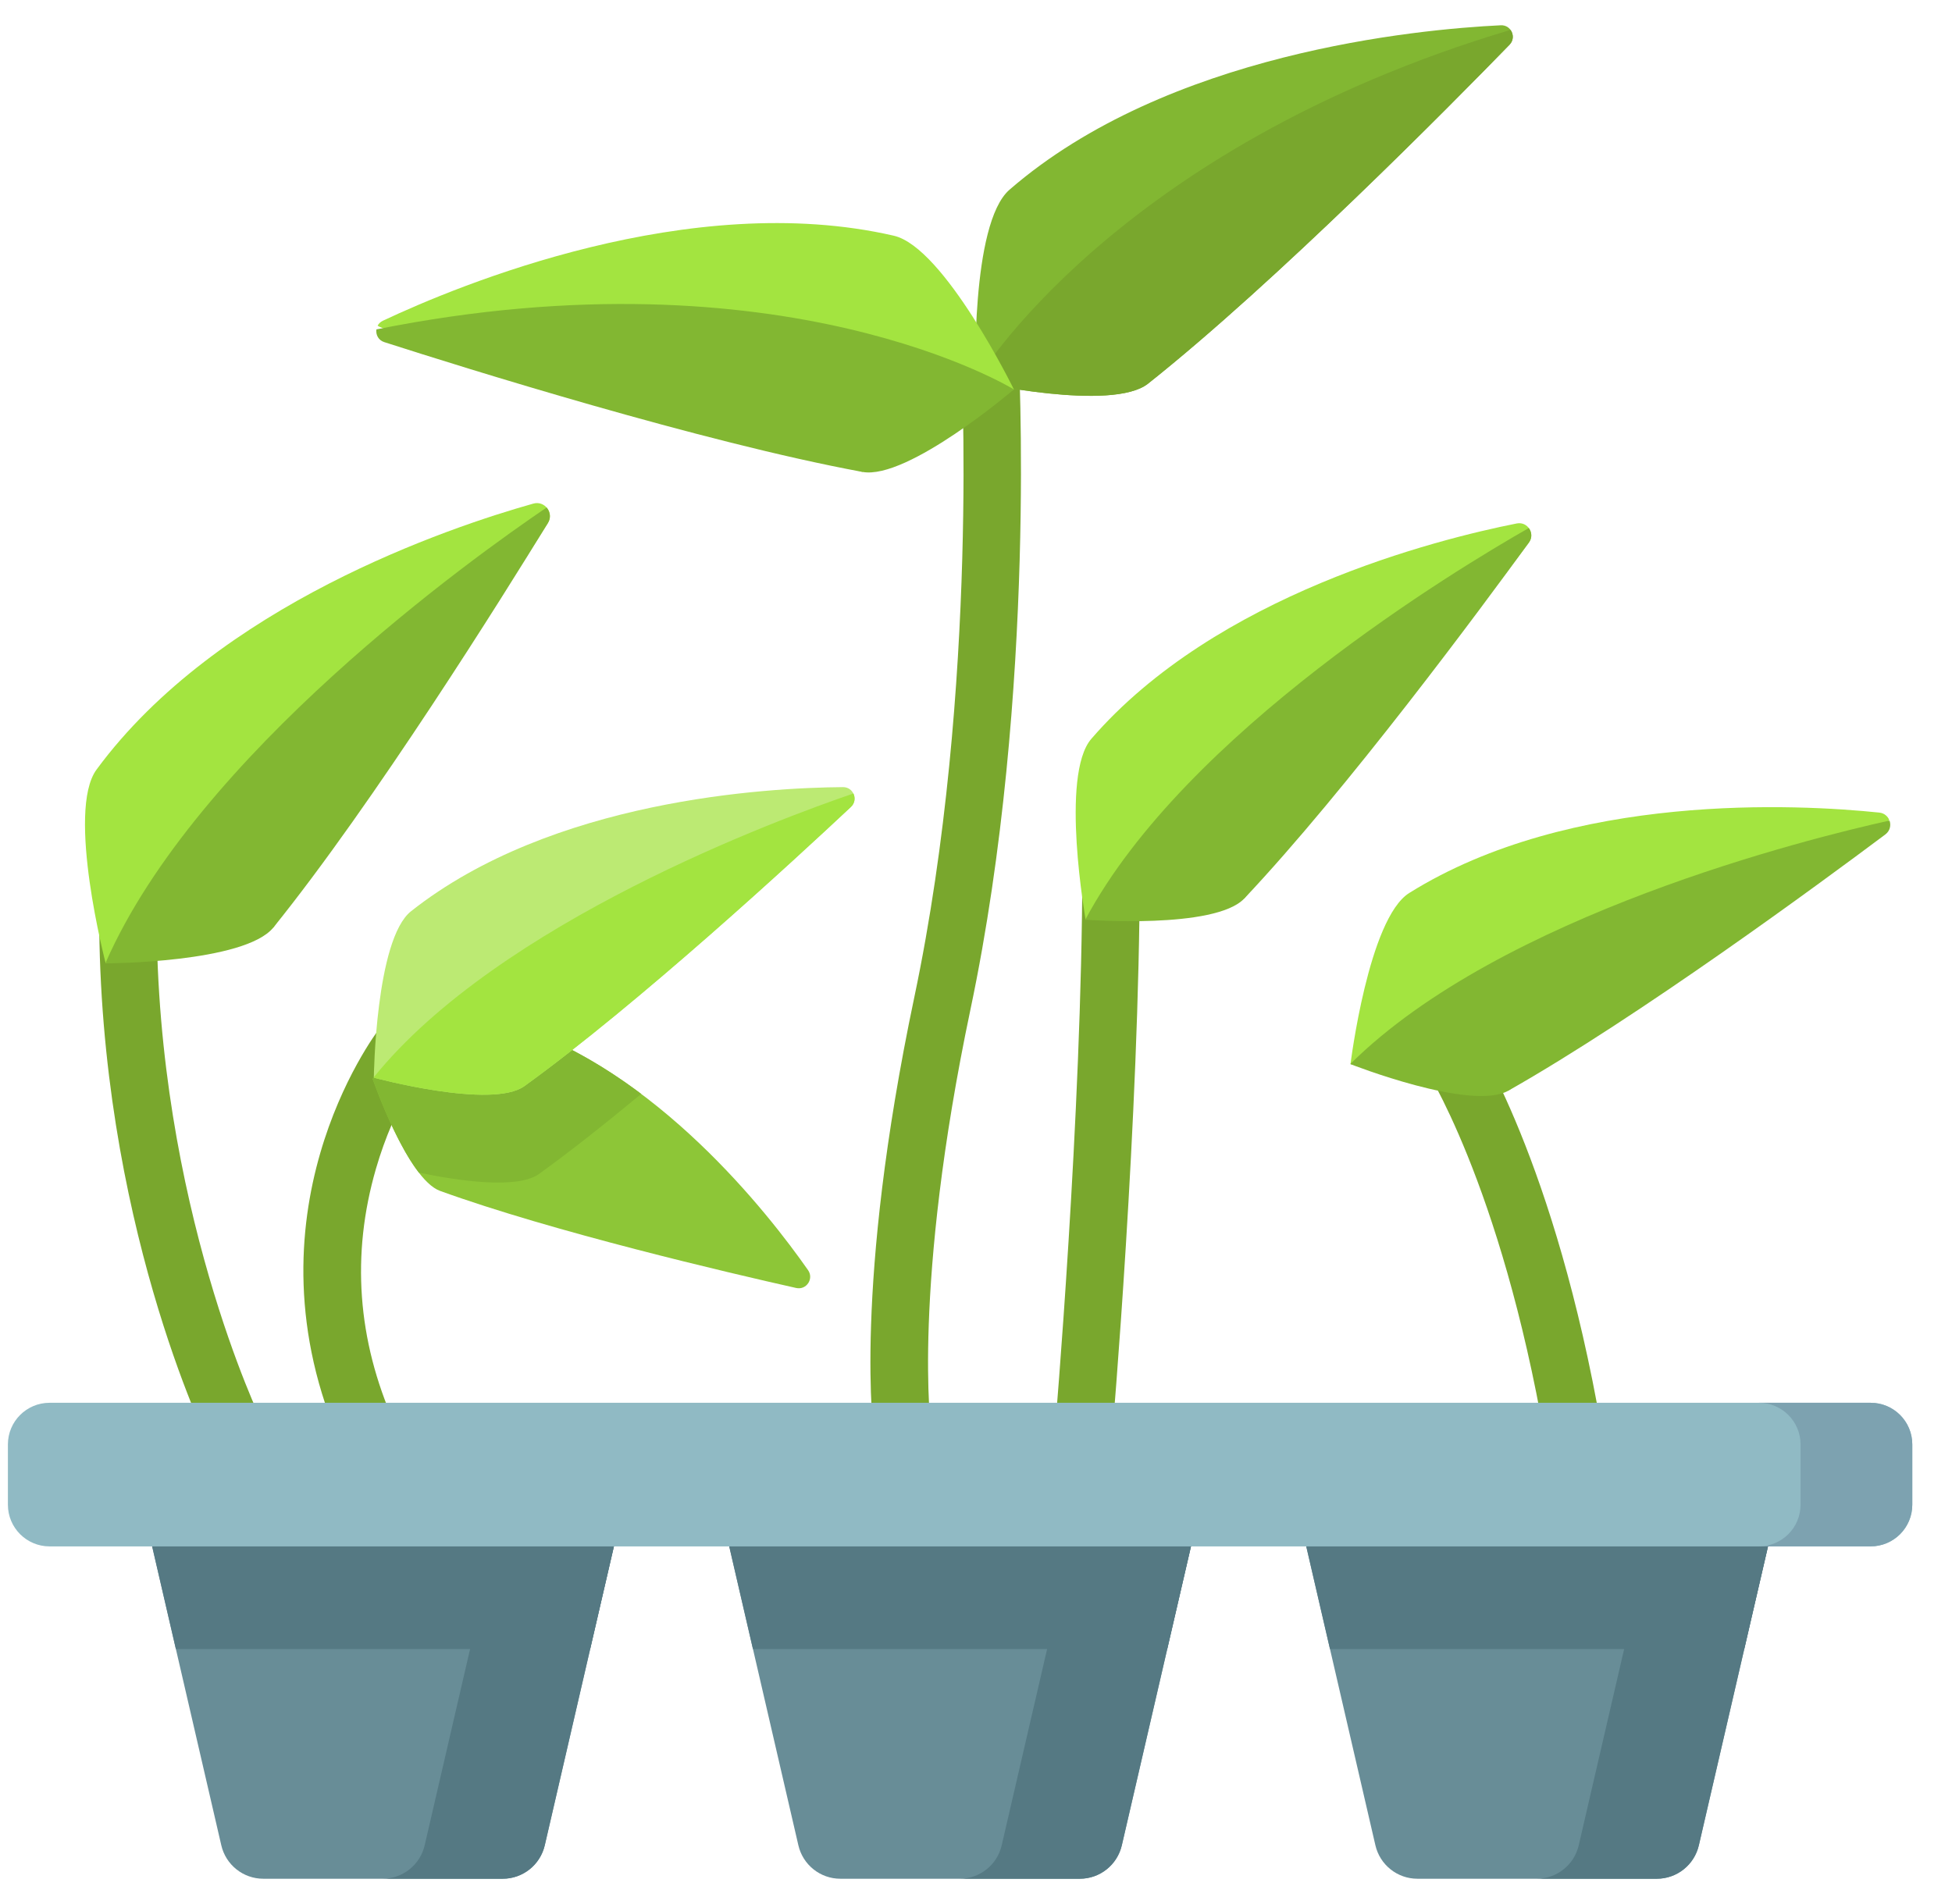 <svg width="41" height="40" viewBox="0 0 41 40" fill="none" xmlns="http://www.w3.org/2000/svg">
<g clip-path="url(#clip0_5494_34343)">
<path d="M33.046 30.748C32.758 30.748 32.503 30.541 32.452 30.247C31.516 24.84 29.912 22.393 29.896 22.369C29.71 22.092 29.785 21.717 30.062 21.532C30.339 21.346 30.714 21.421 30.899 21.698C30.971 21.805 32.662 24.385 33.642 30.041C33.698 30.37 33.478 30.682 33.15 30.739C33.115 30.745 33.08 30.748 33.046 30.748Z" fill="#79A72D"/>
<path d="M22.756 30.748C22.738 30.748 22.721 30.747 22.703 30.746C22.371 30.717 22.125 30.424 22.154 30.092C22.159 30.026 22.727 23.421 22.733 18.265C22.733 17.932 23.003 17.662 23.336 17.662H23.337C23.67 17.663 23.94 17.933 23.94 18.266C23.934 23.474 23.362 30.13 23.356 30.196C23.329 30.511 23.066 30.748 22.756 30.748Z" fill="#79A72D"/>
<path d="M4.963 30.748C4.741 30.748 4.527 30.625 4.422 30.412C4.327 30.218 2.083 25.604 2.083 19.216C2.083 18.882 2.353 18.612 2.687 18.612C3.02 18.612 3.29 18.882 3.29 19.216C3.29 25.308 5.482 29.832 5.504 29.877C5.652 30.176 5.529 30.538 5.23 30.685C5.144 30.728 5.053 30.748 4.963 30.748Z" fill="#79A72D"/>
<path d="M18.961 30.747C18.667 30.747 18.409 30.532 18.365 30.233C18.346 30.106 17.92 27.053 19.204 20.951C20.579 14.42 20.188 7.45 20.184 7.381C20.165 7.048 20.419 6.762 20.751 6.743C21.085 6.723 21.37 6.977 21.389 7.309C21.393 7.381 21.794 14.506 20.385 21.2C19.152 27.058 19.555 30.028 19.559 30.057C19.607 30.387 19.378 30.693 19.049 30.741C19.02 30.745 18.99 30.747 18.961 30.747Z" fill="#79A72D"/>
<path d="M7.732 30.748C7.501 30.748 7.28 30.614 7.18 30.39C5.022 25.54 7.856 21.756 7.977 21.598C8.18 21.333 8.559 21.283 8.823 21.486C9.088 21.689 9.138 22.067 8.935 22.332C8.93 22.339 8.29 23.193 7.896 24.555C7.375 26.353 7.505 28.151 8.283 29.899C8.418 30.203 8.281 30.56 7.977 30.696C7.897 30.731 7.814 30.748 7.732 30.748Z" fill="#79A72D"/>
<path d="M28.366 22.356C28.366 22.356 28.743 19.296 29.6 18.76C32.997 16.637 37.772 16.895 39.473 17.071C39.531 17.077 39.579 17.1 39.616 17.133C39.644 17.158 39.666 17.189 39.681 17.222C39.724 17.323 31.682 22.913 31.682 22.913L28.366 22.356Z" fill="#A3E440"/>
<path d="M39.6 17.53C38.239 18.549 34.414 21.366 31.682 22.913C30.903 23.354 28.367 22.356 28.367 22.356C28.367 22.356 28.368 22.355 28.367 22.354C28.368 22.352 28.367 22.35 28.368 22.348C28.368 22.347 28.368 22.347 28.369 22.346C31.532 19.214 37.99 17.615 39.688 17.238C39.723 17.337 39.699 17.456 39.6 17.53Z" fill="#82B732"/>
<path d="M10.559 39.469H5.531C5.109 39.469 4.743 39.178 4.648 38.766L2.996 31.624H13.094L11.442 38.766C11.347 39.178 10.981 39.469 10.559 39.469Z" fill="#688D97"/>
<path d="M13.094 31.624L11.443 38.766C11.347 39.178 10.981 39.469 10.559 39.469H8.036C8.458 39.469 8.825 39.178 8.92 38.766L10.572 31.624H13.094Z" fill="#557983"/>
<path d="M12.396 34.643L13.094 31.624H2.996L3.694 34.643H12.396Z" fill="#557983"/>
<path d="M22.68 39.469H17.652C17.23 39.469 16.864 39.178 16.769 38.766L15.117 31.624H25.215L23.563 38.766C23.468 39.178 23.102 39.469 22.68 39.469Z" fill="#688D97"/>
<path d="M25.215 31.624L23.563 38.766C23.468 39.178 23.102 39.469 22.68 39.469H20.157C20.579 39.469 20.946 39.178 21.04 38.766L22.692 31.624H25.215Z" fill="#557983"/>
<path d="M24.517 34.643L25.215 31.624H15.117L15.815 34.643H24.517Z" fill="#557983"/>
<path d="M34.8 39.469H29.773C29.35 39.469 28.984 39.178 28.889 38.766L27.237 31.624H37.335L35.683 38.766C35.588 39.178 35.222 39.469 34.8 39.469Z" fill="#688D97"/>
<path d="M37.335 31.624L35.683 38.766C35.588 39.178 35.222 39.469 34.799 39.469H32.276C32.699 39.469 33.065 39.178 33.16 38.766L34.812 31.624H37.335Z" fill="#557983"/>
<path d="M36.637 34.643L37.335 31.624H27.237L27.935 34.643H36.637Z" fill="#557983"/>
<path d="M39.291 32.487H1.041C0.558 32.487 0.166 32.095 0.166 31.611V30.345C0.166 29.862 0.558 29.47 1.041 29.47H39.291C39.774 29.47 40.166 29.862 40.166 30.345V31.611C40.166 32.095 39.774 32.487 39.291 32.487Z" fill="#90BAC4"/>
<path d="M40.166 30.345V31.611C40.166 32.095 39.774 32.486 39.291 32.486H36.943C37.426 32.486 37.819 32.095 37.819 31.611V30.345C37.819 29.861 37.427 29.47 36.943 29.47H39.291C39.774 29.47 40.166 29.861 40.166 30.345Z" fill="#7DA2B0"/>
<path d="M2.22 20.239C2.22 20.239 1.386 17.04 2.028 16.167C4.575 12.707 9.436 11.077 11.201 10.58C11.442 10.512 11.64 10.775 11.509 10.988C10.555 12.542 5.745 19.483 5.745 19.483L2.22 20.239Z" fill="#A3E440"/>
<path d="M11.508 10.988C10.555 12.542 7.856 16.862 5.744 19.483C5.142 20.231 2.22 20.239 2.22 20.239C2.22 20.239 2.22 20.238 2.219 20.237C2.219 20.235 2.217 20.233 2.217 20.23C2.217 20.229 2.217 20.229 2.217 20.228C4.132 15.856 9.937 11.709 11.481 10.662C11.555 10.747 11.578 10.875 11.508 10.988Z" fill="#82B732"/>
<path d="M20.491 8.02C20.491 8.02 20.381 4.699 21.204 3.985C24.52 1.11 29.763 0.616 31.522 0.531C31.741 0.52 31.859 0.783 31.706 0.94C30.486 2.195 26.808 5.92 24.115 8.059C23.359 8.659 20.491 8.02 20.491 8.02Z" fill="#82B732"/>
<path d="M31.706 0.94C31.797 0.847 31.792 0.716 31.726 0.628C23.357 3.126 20.491 8.02 20.491 8.02C20.491 8.021 23.359 8.659 24.115 8.059C26.808 5.92 30.485 2.195 31.706 0.94Z" fill="#79A72D"/>
<path d="M21.296 8.181C21.296 8.181 19.836 5.196 18.774 4.952C14.498 3.966 9.635 5.988 8.042 6.738C7.992 6.762 7.956 6.797 7.933 6.838C7.864 6.962 18.113 9.914 18.113 9.914L21.296 8.181Z" fill="#A3E440"/>
<path d="M7.826 22.662C7.826 22.662 9.928 21.268 10.718 21.516C13.784 22.479 16.133 25.483 16.973 26.684C17.099 26.865 16.938 27.107 16.722 27.058C15.301 26.739 11.613 25.877 9.244 25.019C8.555 24.77 7.826 22.662 7.826 22.662Z" fill="#8DC637"/>
<path d="M11.322 24.662C11.99 24.18 12.727 23.596 13.468 22.981C12.646 22.364 11.72 21.831 10.718 21.516C9.928 21.268 7.826 22.662 7.826 22.662C7.826 22.662 8.273 23.953 8.798 24.634C9.581 24.798 10.86 24.996 11.322 24.662Z" fill="#82B732"/>
<path d="M7.852 22.639C7.852 22.639 7.887 19.734 8.634 19.143C11.596 16.802 16.095 16.548 17.706 16.536C17.926 16.534 18.033 16.803 17.873 16.953C16.704 18.049 13.413 21.084 11.015 22.817C10.331 23.311 7.852 22.639 7.852 22.639Z" fill="#BCEA73"/>
<path d="M17.872 16.953C16.704 18.049 13.413 21.085 11.015 22.817C10.331 23.311 7.852 22.64 7.852 22.64C7.852 22.64 7.852 22.639 7.852 22.638C7.852 22.636 7.851 22.634 7.852 22.631C7.852 22.631 7.852 22.631 7.852 22.63C10.49 19.368 16.373 17.2 17.925 16.67C17.968 16.76 17.958 16.873 17.872 16.953Z" fill="#A3E440"/>
<path d="M22.803 19.322C22.803 19.322 22.261 16.287 22.922 15.522C25.542 12.491 30.18 11.33 31.857 10.997C32.086 10.951 32.251 11.21 32.114 11.398C31.114 12.774 26.136 18.876 26.136 18.876L22.803 19.322Z" fill="#A3E440"/>
<path d="M32.113 11.398C31.114 12.773 28.289 16.593 26.135 18.876C25.52 19.528 22.803 19.322 22.803 19.322C22.803 19.322 22.803 19.321 22.802 19.32C22.802 19.318 22.801 19.316 22.801 19.313C22.801 19.312 22.801 19.312 22.801 19.311C24.9 15.386 30.6 11.954 32.111 11.093C32.174 11.178 32.187 11.298 32.113 11.398Z" fill="#82B732"/>
<path d="M21.296 8.181C21.295 8.181 16.469 5.202 7.906 6.92C7.89 7.029 7.946 7.147 8.07 7.187C9.737 7.723 14.732 9.288 18.113 9.914C19.063 10.09 21.296 8.181 21.296 8.181Z" fill="#82B732"/>
</g>
<defs>
<clipPath id="clip0_5494_34343">
<rect width="40" height="40" fill="white" transform="translate(0.166)"/>
</clipPath>
</defs>
</svg>
